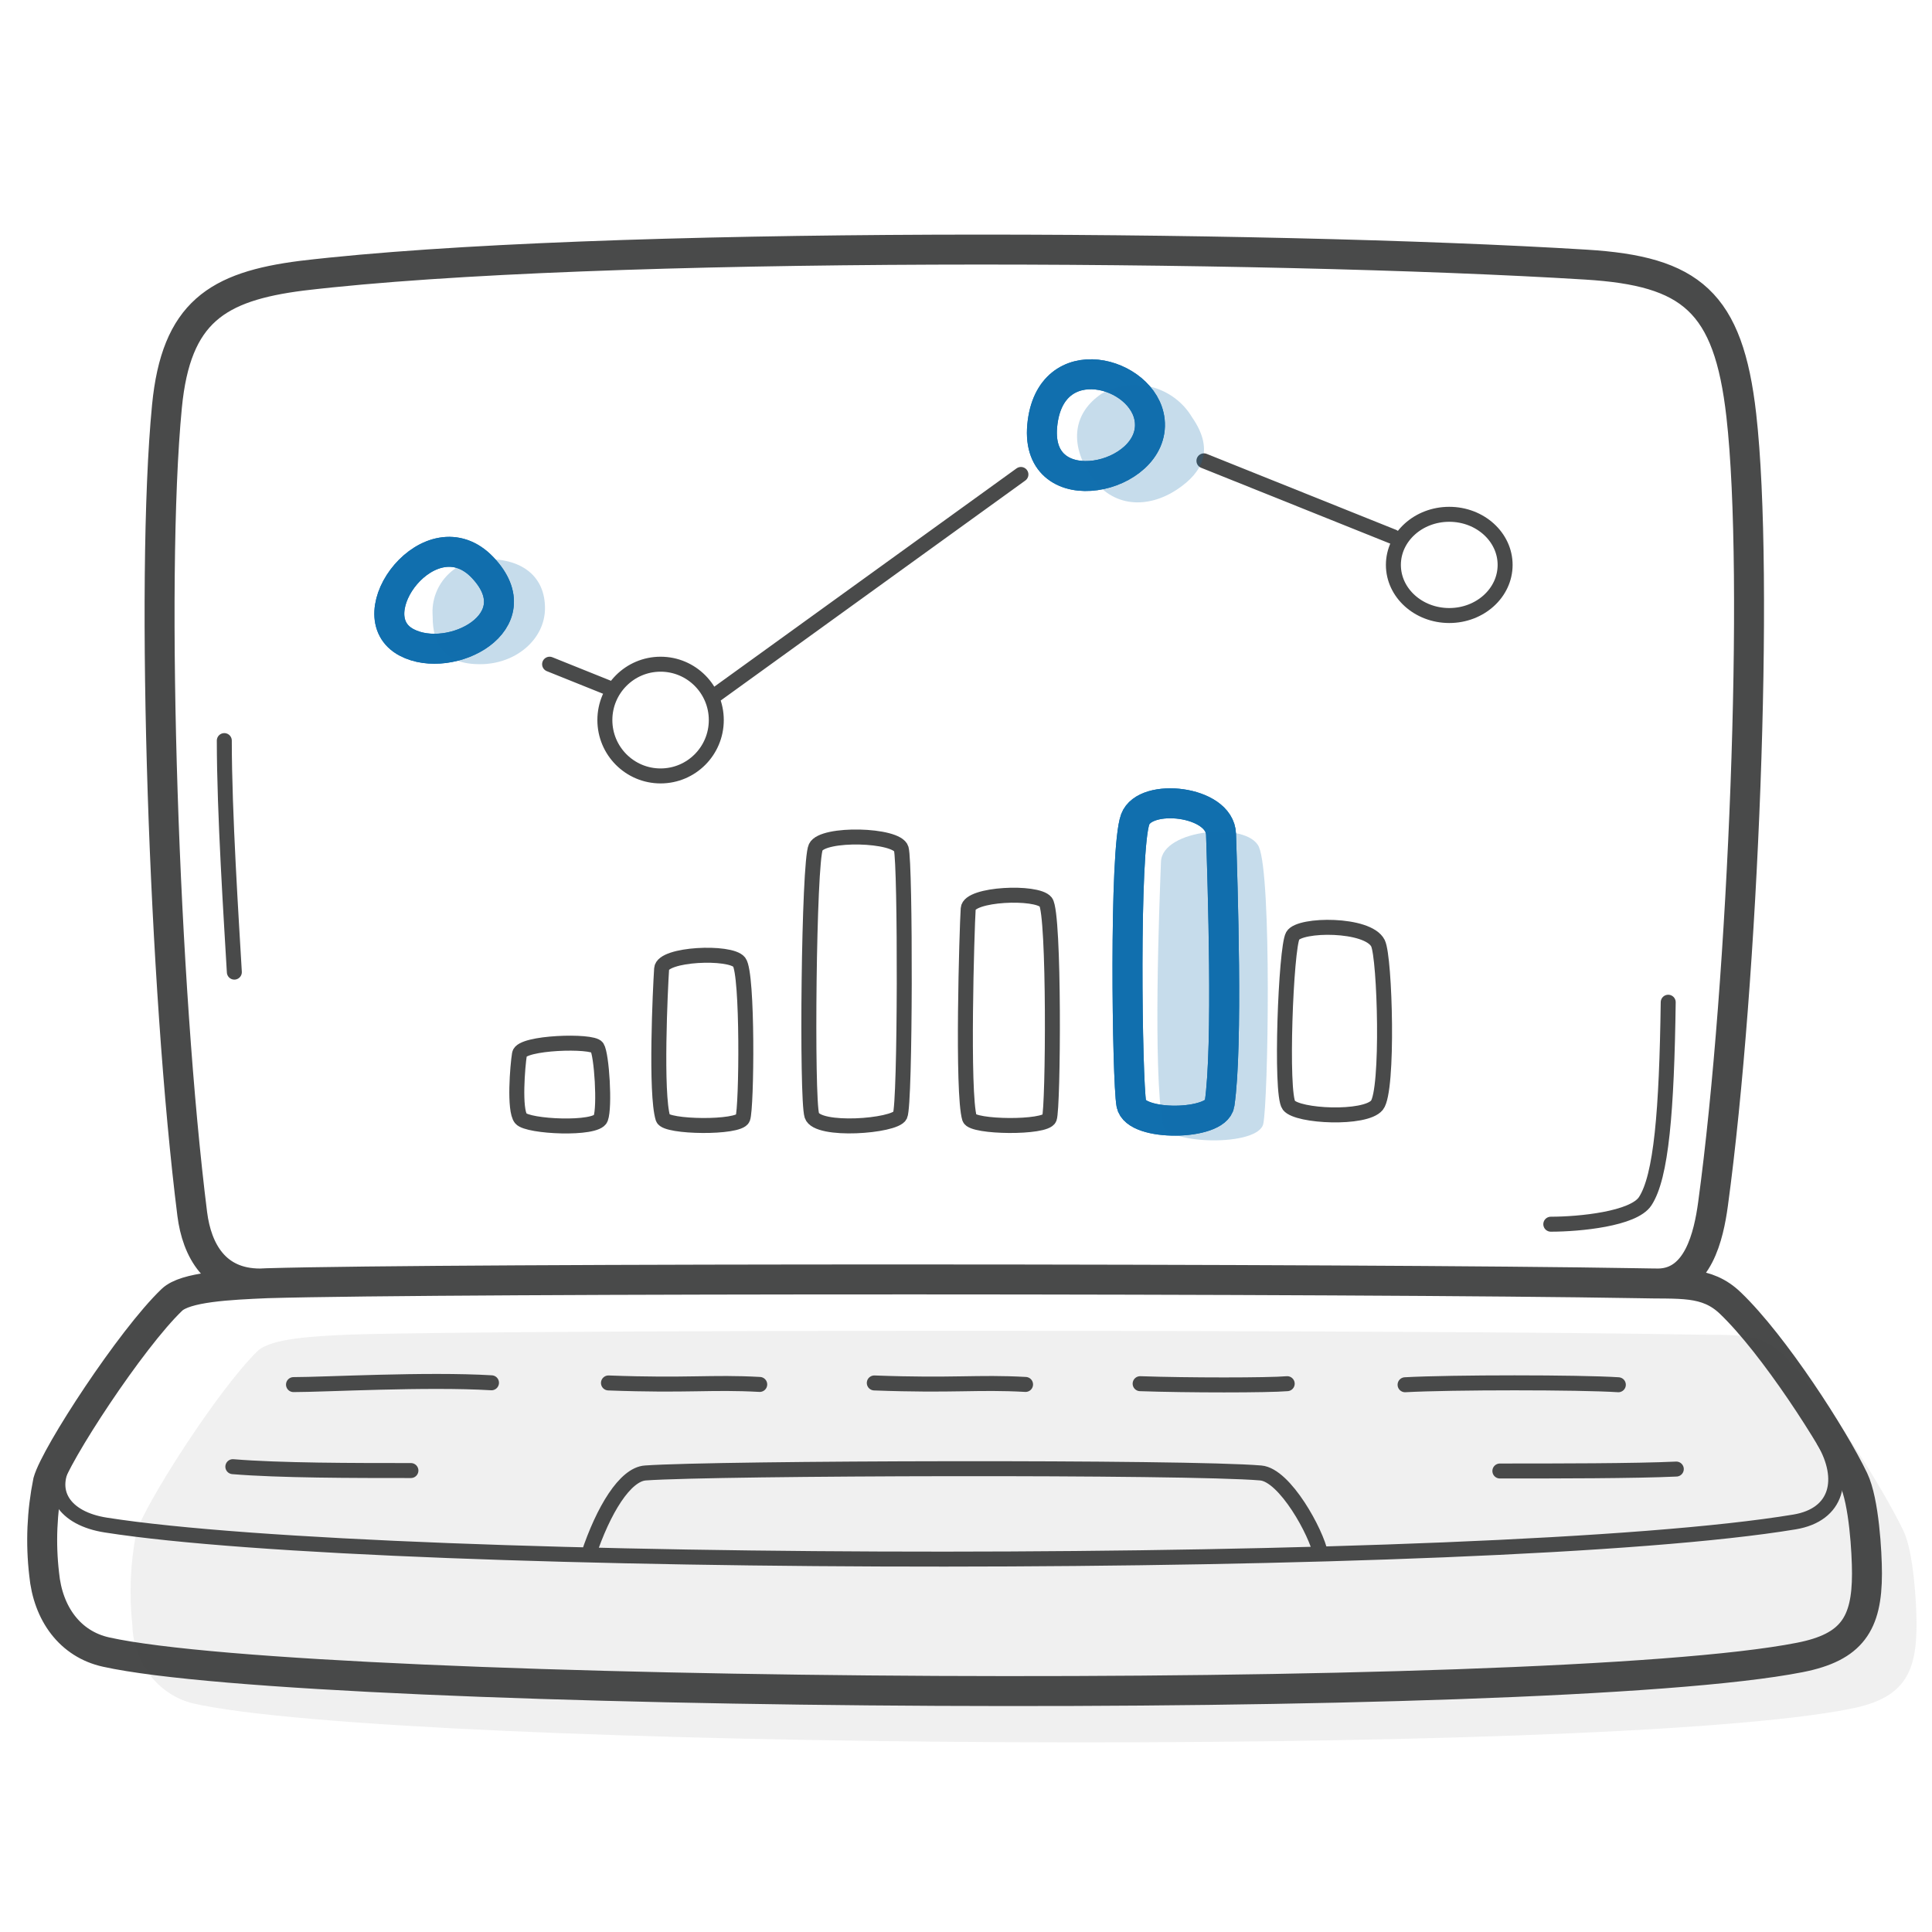 <svg width="129" height="129" viewBox="0 0 129 129" fill="none" xmlns="http://www.w3.org/2000/svg">
<g id="Pictogram-laptop-statistics">
<g id="Default">
<path id="dash-stroke-default" d="M11.475 67.072H11.476" stroke="#494A4A" stroke-width="0.001"/>
<path id="2px-stroke-default" d="M17.358 85.7C14.358 85.7 13.148 83.48 12.838 81.07C10.958 66.129 10.008 38.88 11.148 27.13C11.758 20.849 14.498 19.13 20.148 18.41C39.758 16.079 84.468 16.349 105.898 17.669C112.898 18.099 115.408 20.13 116.268 27.739C117.488 38.489 116.418 65.4 114.378 80.4C114.088 82.519 113.378 85.659 110.738 85.7M115.548 87.019C118.438 89.79 122.408 95.95 123.768 98.79C124.458 100.23 124.658 103.65 124.658 105.07C124.658 108.41 123.658 109.99 120.168 110.67C103.238 114 21.088 113.41 7.088 110.31C4.678 109.78 3.198 107.74 2.948 105.1C2.708 103.04 2.798 100.95 3.208 98.919C3.708 97.12 8.748 89.4 11.478 86.79C12.378 85.93 15.268 85.79 17.838 85.68C29.838 85.329 90.888 85.359 109.338 85.68C112.148 85.76 113.938 85.46 115.548 87.019Z" stroke="#494A4A" stroke-width="2" stroke-linecap="round" stroke-linejoin="round"/>
<path id="1px-stroke-default" d="M80.387 30.77L93.027 35.84M47.827 46.37L68.167 31.68M36.697 44.349L40.757 45.98M111.387 66.919C111.287 74.18 110.927 78.57 109.847 80.21C109.067 81.389 105.467 81.74 103.547 81.74M14.977 49.45C14.977 54.309 15.447 61.429 15.647 64.909M4.427 97.419C3.057 99.57 4.277 101.4 7.077 101.83C26.207 104.83 99.697 104.96 119.827 101.62C122.697 101.14 123.257 98.76 121.787 96.23M19.597 92.45C21.667 92.45 28.477 92.07 32.817 92.329M40.627 92.34C45.967 92.54 47.477 92.26 50.727 92.439M58.377 92.34C63.717 92.54 65.237 92.26 68.477 92.439M76.127 92.389C79.267 92.499 84.667 92.499 85.947 92.389M93.817 92.46C96.897 92.29 105.477 92.29 108.057 92.46M15.547 97.93C18.677 98.189 23.607 98.189 27.437 98.189M100.147 98.219C103.947 98.219 109.147 98.219 111.927 98.09M39.287 103.82C40.287 100.82 41.737 98.439 43.097 98.35C47.837 98.01 79.287 97.93 84.177 98.35C85.797 98.48 87.907 102.35 88.177 103.76M47.827 48.08C47.827 50.14 46.162 51.809 44.107 51.809C42.053 51.809 40.387 50.14 40.387 48.08C40.387 46.02 42.053 44.349 44.107 44.349C46.162 44.349 47.827 46.02 47.827 48.08ZM100.497 37.719C100.497 39.586 98.827 41.099 96.767 41.099C94.707 41.099 93.037 39.586 93.037 37.719C93.037 35.853 94.707 34.34 96.767 34.34C98.827 34.34 100.497 35.853 100.497 37.719ZM60.177 56.679C59.897 55.709 54.937 55.58 54.467 56.569C53.997 57.559 53.847 73.359 54.207 74.48C54.567 75.6 59.737 75.2 60.097 74.48C60.457 73.76 60.457 57.66 60.177 56.679ZM92.007 62.98C91.337 61.639 86.777 61.679 86.317 62.48C85.857 63.279 85.477 73.049 86.057 73.799C86.637 74.549 91.147 74.76 91.937 73.799C92.727 72.84 92.477 63.919 92.007 62.98ZM64.647 60.669C64.707 59.669 69.237 59.48 69.827 60.23C70.417 60.98 70.327 73.999 70.067 74.669C69.807 75.34 64.937 75.279 64.737 74.669C64.227 73.04 64.557 62.01 64.647 60.669ZM44.177 64.68C44.237 63.679 48.767 63.489 49.357 64.24C49.947 64.99 49.857 73.999 49.597 74.669C49.337 75.34 44.467 75.279 44.267 74.669C43.757 73.04 44.087 66.019 44.177 64.68ZM34.687 70.37C34.817 69.59 39.557 69.45 39.867 69.93C40.177 70.409 40.397 73.909 40.107 74.68C39.817 75.45 35.237 75.24 34.777 74.68C34.317 74.12 34.557 71.159 34.687 70.37Z" stroke="#494A4A" stroke-linecap="round" stroke-linejoin="round"/>
<path id="fill-default" d="M119.058 90.45C121.918 93.219 125.728 99.379 127.098 102.22C127.778 103.66 127.968 107.08 127.968 108.5C127.968 111.84 127.018 113.41 123.588 114.09C107.018 117.43 26.598 116.83 12.898 113.74C10.568 113.17 8.908 111.03 8.838 108.52C8.618 106.46 8.698 104.38 9.098 102.35C9.598 100.55 14.518 92.829 17.188 90.219C18.078 89.359 20.908 89.219 23.418 89.109C35.178 88.76 94.898 88.79 113.008 89.109C115.728 89.18 117.468 88.889 119.058 90.45Z" fill="#494A4A" fill-opacity="0.08"/>
</g>
<g id="Emphasis">
<g id="2px-stroke-emphasis">
<path d="M32.229 37.899C28.779 34.259 23.679 41.079 27.159 42.899C30.069 44.429 35.679 41.539 32.229 37.899Z" stroke="#116FAE" stroke-width="2" stroke-linecap="round" stroke-linejoin="round"/>
<path d="M69.589 28.429C69.089 33.809 77.179 31.989 76.769 28.089C76.419 24.809 70.089 23.049 69.589 28.429Z" stroke="#116FAE" stroke-width="2" stroke-linecap="round" stroke-linejoin="round"/>
<path d="M81.529 55.709C81.459 53.449 76.459 52.919 75.799 54.709C75.049 56.709 75.259 72.169 75.539 73.709C75.819 75.249 81.209 75.149 81.429 73.709C81.999 69.859 81.629 58.879 81.529 55.709Z" stroke="#116FAE" stroke-width="2" stroke-linecap="round" stroke-linejoin="round"/>
</g>
<g id="1px-stroke-emphasis">
<path d="M32.229 37.899C28.779 34.259 23.679 41.079 27.159 42.899C30.069 44.429 35.679 41.539 32.229 37.899Z" stroke="#116FAE" stroke-width="2" stroke-linecap="round" stroke-linejoin="round"/>
<path d="M69.589 28.429C69.089 33.809 77.179 31.989 76.769 28.089C76.419 24.809 70.089 23.049 69.589 28.429Z" stroke="#116FAE" stroke-width="2" stroke-linecap="round" stroke-linejoin="round"/>
<path d="M81.529 55.709C81.459 53.449 76.459 52.919 75.799 54.709C75.049 56.709 75.259 72.169 75.539 73.709C75.819 75.249 81.209 75.149 81.429 73.709C81.999 69.859 81.629 58.879 81.529 55.709Z" stroke="#116FAE" stroke-width="2" stroke-linecap="round" stroke-linejoin="round"/>
</g>
<g id="fill-emphasis">
<path d="M77.519 57.539C77.599 55.349 83.299 54.84 84.059 56.55C84.919 58.539 84.679 73.499 84.349 75.04C84.019 76.579 77.849 76.439 77.629 75.049C76.989 71.309 77.399 60.63 77.519 57.539Z" fill="#116FAE" fill-opacity="0.24"/>
<path d="M36.389 40.609C36.389 38.55 34.949 37.33 32.549 37.33C30.599 37.26 28.949 38.779 28.879 40.73C28.879 40.88 28.879 41.02 28.889 41.169C28.889 43.029 29.649 44.349 32.049 44.349C34.449 44.349 36.389 42.679 36.389 40.609Z" fill="#116FAE" fill-opacity="0.24"/>
<path d="M73.569 26.279C71.659 27.559 71.389 29.619 72.829 31.77C74.269 33.919 76.639 33.98 78.599 32.679C80.319 31.529 81.089 30.02 79.599 27.869C78.359 25.79 75.679 25.079 73.569 26.279Z" fill="#116FAE" fill-opacity="0.24"/>
</g>
</g>
</g>
</svg>
